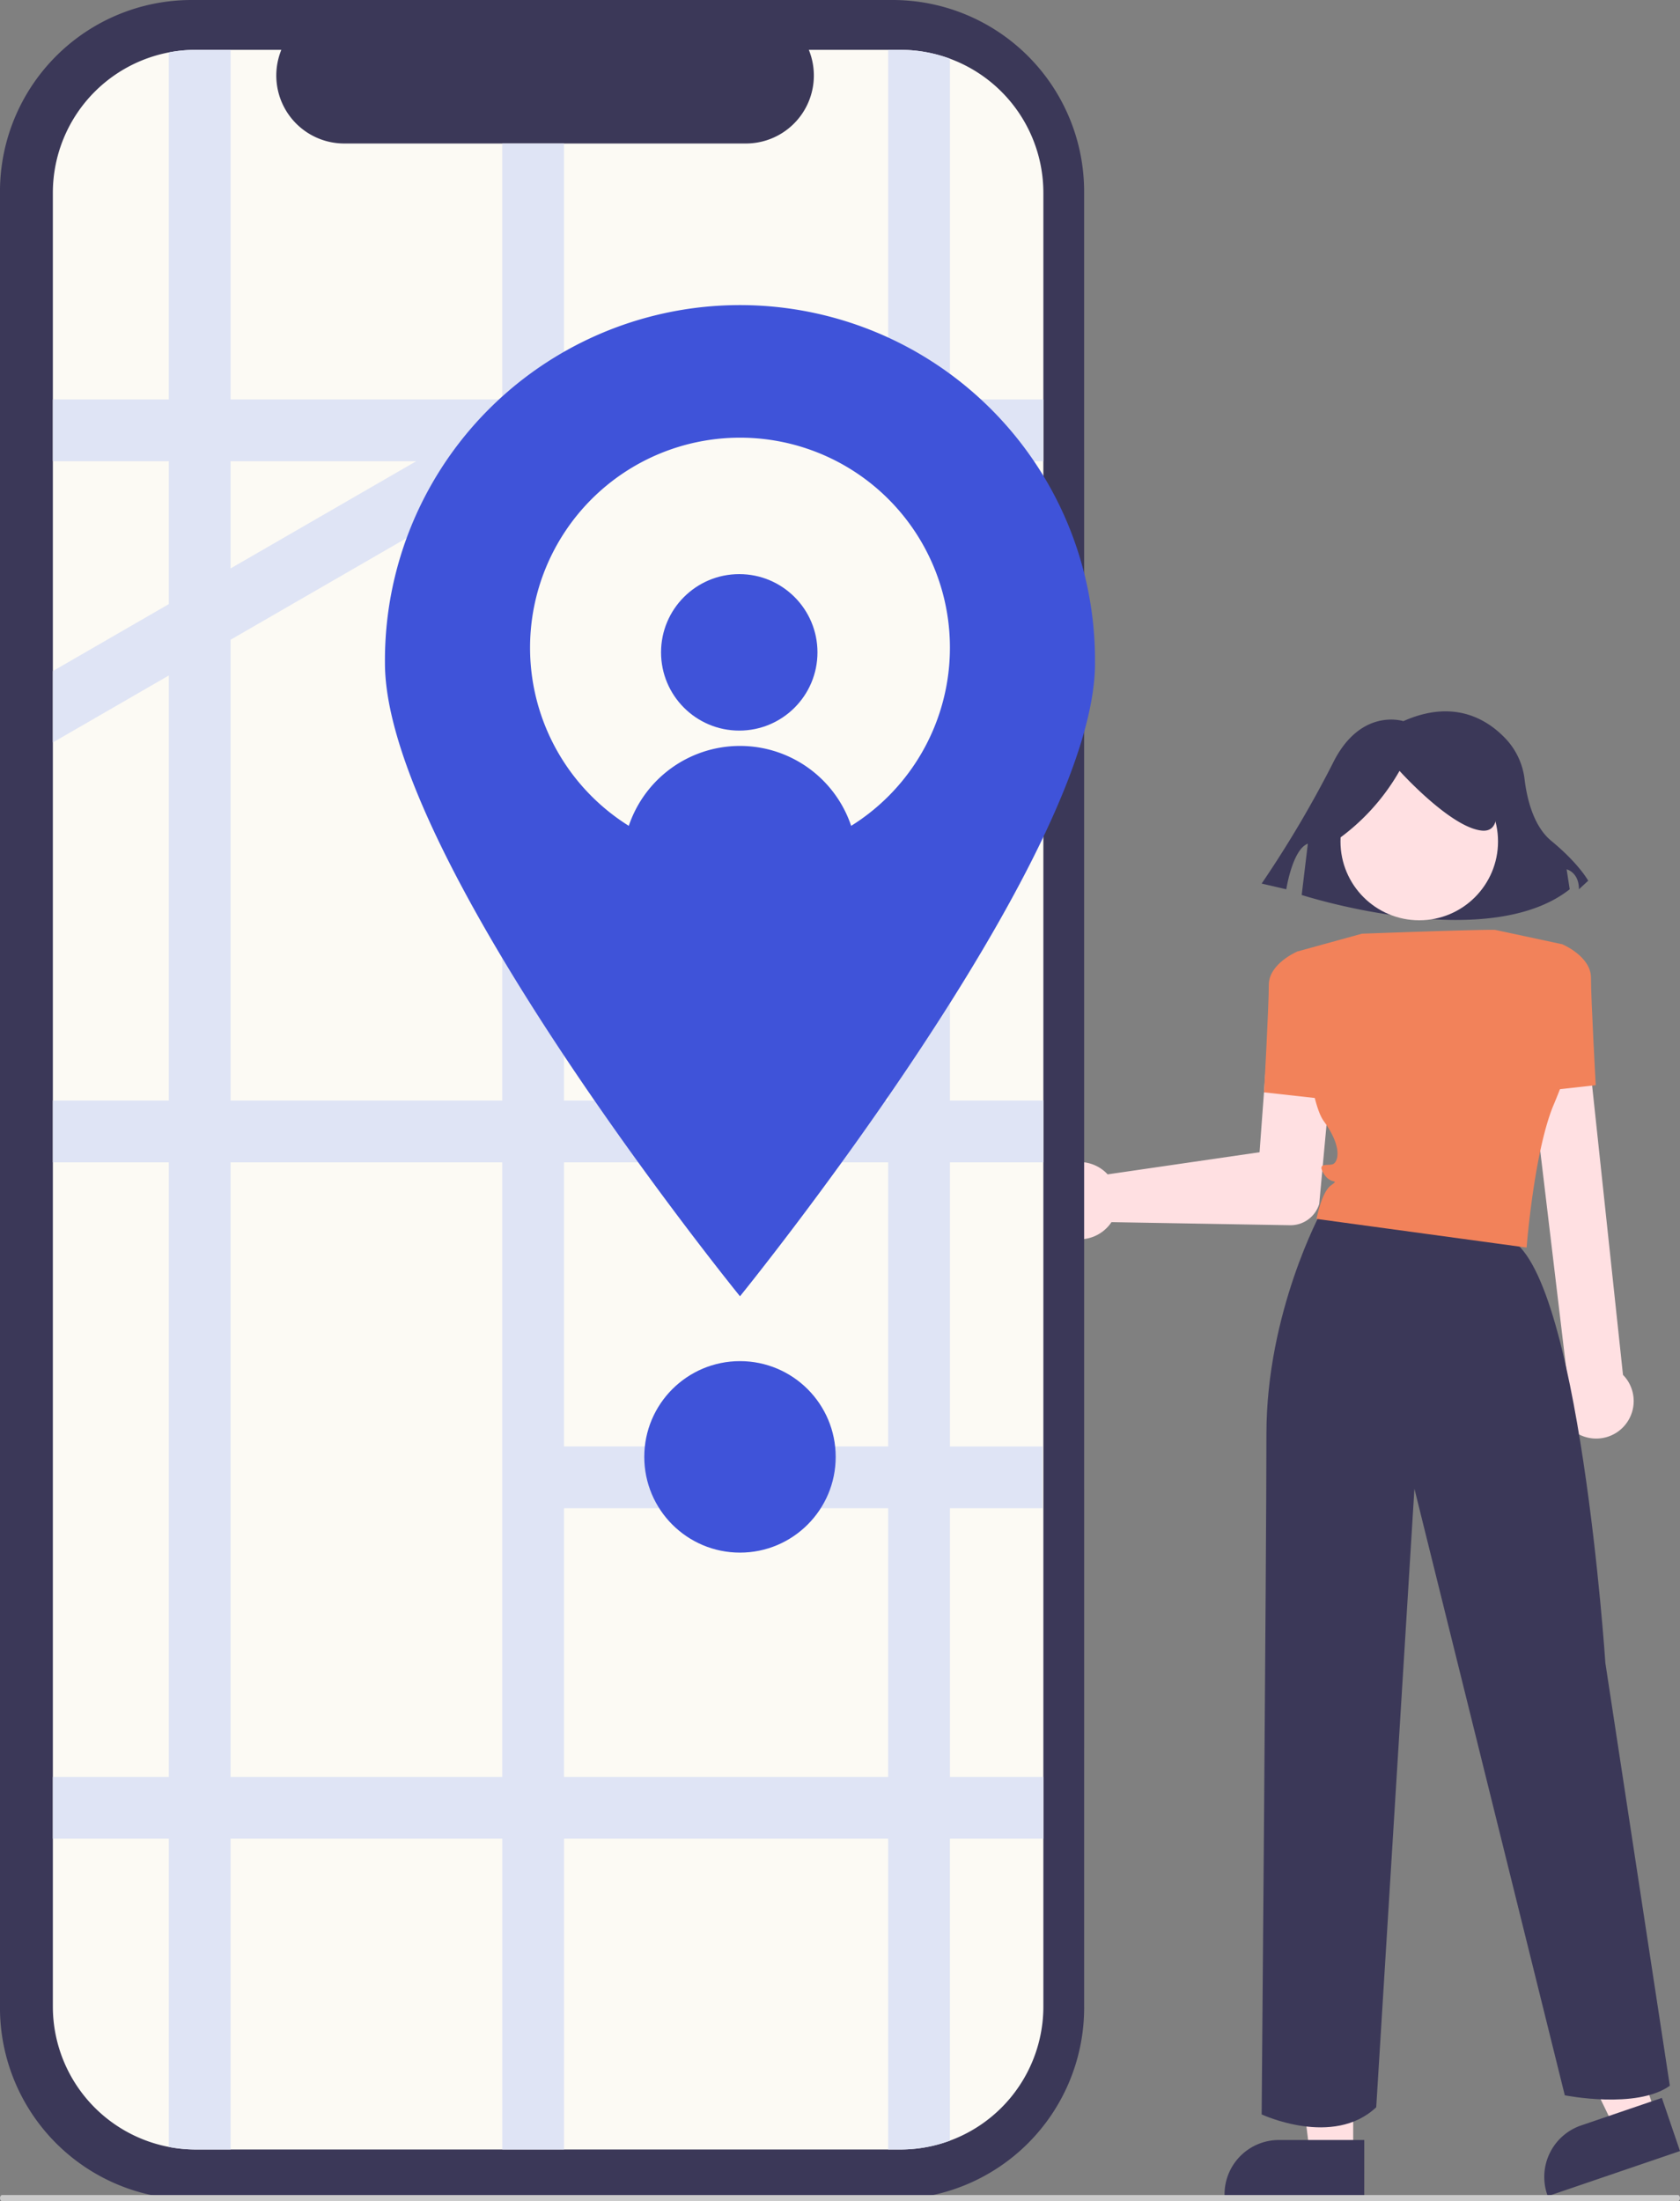 <svg xmlns="http://www.w3.org/2000/svg" width="290.315" height="380.231" viewBox="0 0 290.315 380.231">
  <rect x="0" y="0" width="290.315" height="380.231" fill="#808080" stroke="none"/>
  <g id="Group_648" data-name="Group 648" transform="translate(-45.716 0)">
    <path id="Path_823" data-name="Path 823" d="M423.86,355.917a6.68,6.68,0,0,1,9.848-1.535,6.363,6.363,0,0,1,.646.616l26.254-3.822,1.461-19.742a5.726,5.726,0,0,1,11.421.844q0,.053-.009.105l-2.559,27.7-.012.062a5.187,5.187,0,0,1-5.012,3.639l-30.88-.533a6.241,6.241,0,0,1-.387.529,6.68,6.68,0,0,1-9.959.408q-.2-.2-.378-.422a6.7,6.7,0,0,1-.433-7.85Z" transform="translate(-197.234 -152.14)" fill="#ffe0e2"/>
    <path id="Path_824" data-name="Path 824" d="M514.343,672.224h-7.488l-3.562-28.882h11.051Z" transform="translate(-234.787 -300.119)" fill="#ffe0e2"/>
    <path id="Path_825" data-name="Path 825" d="M506.473,702.6H482.329v-.305a9.4,9.4,0,0,1,9.4-9.4h14.748Z" transform="translate(-225.007 -323.237)" fill="#3b3858"/>
    <path id="Path_826" data-name="Path 826" d="M604.783,660.851l-7.087,2.417L585,637.083l10.46-3.568Z" transform="translate(-272.903 -295.536)" fill="#ffe0e2"/>
    <path id="Path_827" data-name="Path 827" d="M609.352,688.445,586.5,696.239l-.1-.289a9.4,9.4,0,0,1,5.86-11.928h0l13.957-4.76Z" transform="translate(-273.321 -316.876)" fill="#3b3858"/>
    <path id="Path_828" data-name="Path 828" d="M518.048,222.644s-7.453-2.461-12.244,7.384A190.45,190.45,0,0,1,493.56,250.7l4.259.985s1.065-6.892,3.726-7.876l-1.065,8.861s31.941,10.338,46.315-.985l-.532-3.446s2.129.492,2.129,3.446l1.6-1.477s-1.6-2.954-6.388-6.892c-3.145-2.585-4.225-7.5-4.6-10.577a12.324,12.324,0,0,0-3.187-6.97C532.634,222.36,526.832,218.733,518.048,222.644Z" transform="translate(-229.824 -98.073)" fill="#3b3858"/>
    <circle id="Ellipse_181" data-name="Ellipse 181" cx="13.612" cy="13.612" r="13.612" transform="translate(277.36 131.745)" fill="#ffe0e2"/>
    <path id="Path_829" data-name="Path 829" d="M503.377,308.892l-2.475-.825s-4.95,2.062-4.95,5.775-.825,18.562-.825,18.562l11.137,1.237Z" transform="translate(-230.977 -143.713)" fill="#f2825a"/>
    <path id="Path_830" data-name="Path 830" d="M587.412,398.7a6.436,6.436,0,0,1-.147-8.4l-6.948-58.187a5.187,5.187,0,1,1,10.36-.534q0,.028,0,.057l6.216,58.249a6.242,6.242,0,0,1,.621.727,6.479,6.479,0,0,1-1.453,9.046q-.107.077-.217.151h0a6.485,6.485,0,0,1-5.479.792A6.4,6.4,0,0,1,587.412,398.7Z" transform="translate(-270.715 -152.389)" fill="#ffe0e2"/>
    <path id="Path_831" data-name="Path 831" d="M581.695,331.322l11.137-1.237s-.825-14.85-.825-18.562-4.95-5.775-4.95-5.775l-2.475.825Z" transform="translate(-271.361 -142.631)" fill="#f2825a"/>
    <path id="Path_832" data-name="Path 832" d="M504.666,392.3s-9.487,17.346-9.487,38.383-.825,117.561-.825,117.561,12.375,5.775,19.8-1.238l6.6-106.836L546.74,544.942s12.375,2.475,18.15-1.65l-11.137-73.012s-4.537-68.474-16.912-73.424S504.666,392.3,504.666,392.3Z" transform="translate(-230.617 -183.004)" fill="#3b3858"/>
    <path id="Path_833" data-name="Path 833" d="M516.61,249.072a37.274,37.274,0,0,0,11.3-12.283s8.844,9.826,14.248,10.317.491-11.791.491-11.791l-9.826-2.457-9.335.983-7.37,4.913Z" transform="translate(-240.347 -103.629)" fill="#3b3858"/>
    <path id="Path_834" data-name="Path 834" d="M540.188,301.088s.393-.211-23.1.645l-9.832,2.708-1.307.36s1.237,24.75,4.537,29.287,2.475,7.012,1.65,7.425-2.887-.412-1.65,1.65,2.887.825,1.237,2.062S509.251,351,509.251,351l36.3,4.95s1.238-16.087,4.537-24.337a106.288,106.288,0,0,0,4.125-11.55l-2.475-16.5Z" transform="translate(-236.027 -140.447)" fill="#f2825a"/>
    <path id="Path_835" data-name="Path 835" d="M273.036,33.1A33.1,33.1,0,0,0,239.939,0H118.787a33.1,33.1,0,0,0-33.1,33.1V346.812a33.1,33.1,0,0,0,33.1,33.1H239.939a33.1,33.1,0,0,0,33.1-33.1h0Z" transform="translate(-39.975 0)" fill="#3b3858"/>
    <path id="Path_836" data-name="Path 836" d="M273.979,40.86V354.114a24.7,24.7,0,0,1-24.673,24.717H127.528a24.7,24.7,0,0,1-24.717-24.682V40.86a24.7,24.7,0,0,1,24.682-24.717h14.8a11.741,11.741,0,0,0,10.873,16.176h69.408a11.741,11.741,0,0,0,10.873-16.176h15.813a24.7,24.7,0,0,1,24.717,24.673v.044Z" transform="translate(-47.961 -7.531)" fill="#fcfaf4"/>
    <path id="Path_837" data-name="Path 837" d="M273.979,87.2V76.535H257.83V17.668a24.64,24.64,0,0,0-8.568-1.526h-2.1V76.535H191.142V32.318h-10.67V76.535H133.524V16.143h-6a24.482,24.482,0,0,0-4.674.443V76.535H102.811V87.2h20.043v24.68l-20.043,11.571V135.78l20.043-11.571v73.43H102.811v10.67h20.043V314.475H102.811v10.67h20.043v53.243a24.5,24.5,0,0,0,4.674.443h6V325.145h46.948v53.686h10.67V325.145H247.16v53.686h2.1a24.642,24.642,0,0,0,8.568-1.526v-52.16h16.149v-10.67H257.83V268.061h16v-10.67h-16V208.309h16.149v-10.67H257.83V132.552h16.149v-10.67H257.83V87.2ZM165.6,87.2h0l-32.079,18.523h0V87.2Zm-32.08,30.842h0l46.948-27.107v106.7H133.524Zm0,196.429V208.309h46.948V314.475Zm113.635,0H191.142V268.061H247.16Zm0-57.084H191.142V208.309H247.16Zm0-59.752H191.142V132.552H247.16Zm0-75.757H191.142V87.2H247.16Z" transform="translate(-47.961 -7.53)" fill="#dfe4f5"/>
    <path id="Path_838" data-name="Path 838" d="M333.086,161.065c0,33.884-61.352,109.367-61.352,109.367s-61.352-75.483-61.352-109.367a61.352,61.352,0,1,1,122.7,0Z" transform="translate(-98.143 -46.516)" fill="#3f53d9"/>
    <path id="Path_839" data-name="Path 839" d="M329.938,177.991a36.278,36.278,0,1,1-36.278-36.278h0a36.261,36.261,0,0,1,36.278,36.245Z" transform="translate(-120.069 -66.109)" fill="#fcfaf4"/>
    <circle id="Ellipse_182" data-name="Ellipse 182" cx="13.515" cy="13.515" r="13.515" transform="translate(159.949 99.172)" fill="#3f53d9"/>
    <path id="Path_840" data-name="Path 840" d="M327.825,256.227a36.317,36.317,0,0,1-38.983-.005,20.272,20.272,0,0,1,38.982,0Z" transform="translate(-134.745 -112.672)" fill="#3f53d9"/>
    <circle id="Ellipse_183" data-name="Ellipse 183" cx="16.538" cy="16.538" r="16.538" transform="translate(157.052 235.12)" fill="#3f53d9"/>
    <path id="Path_841" data-name="Path 841" d="M289.954,711.78H.36c-.2,0-.36-.239-.36-.534s.161-.534.36-.534H289.954c.2,0,.36.239.36.534S290.153,711.78,289.954,711.78Z" transform="translate(45.716 -331.548)" fill="#cbcbcb"/>
  </g>
</svg>
